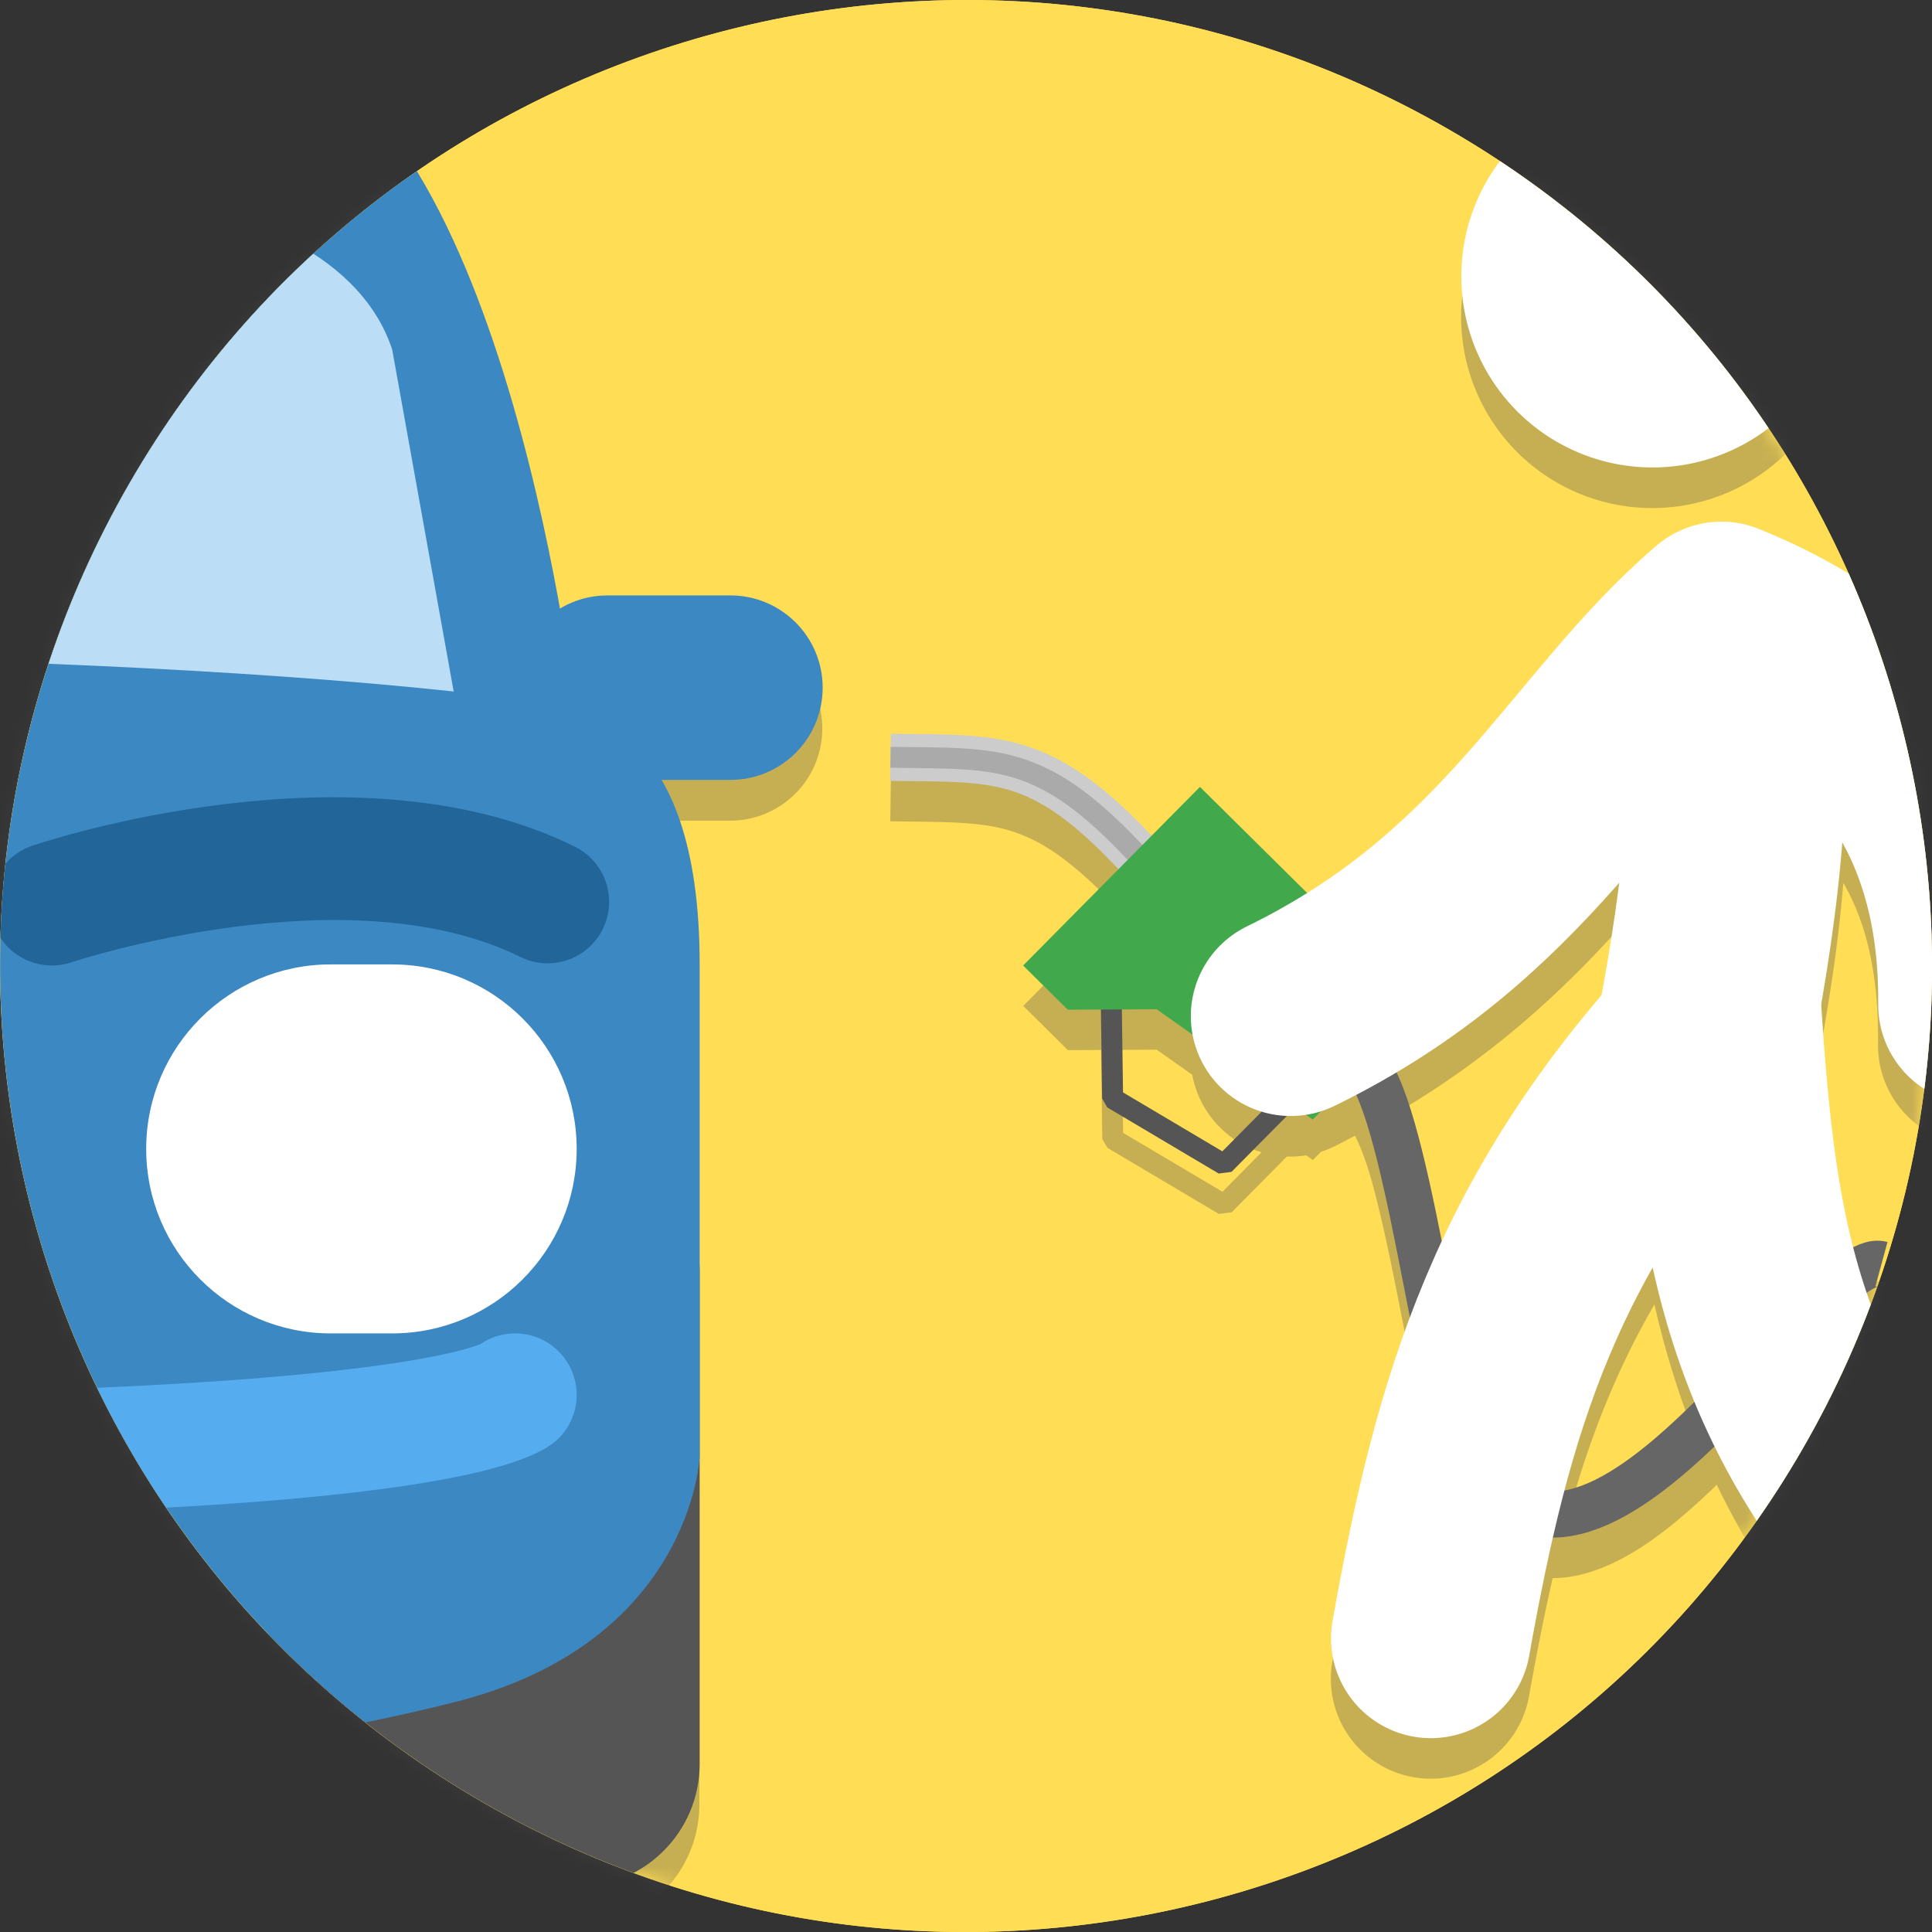<?xml version="1.0" encoding="UTF-8"?>
<svg version="1.1" viewBox="0 0 128.02 128.02" xmlns="http://www.w3.org/2000/svg" xmlns:cc="http://creativecommons.org/ns#" xmlns:dc="http://purl.org/dc/elements/1.1/" xmlns:rdf="http://www.w3.org/1999/02/22-rdf-syntax-ns#">
 <rect x="0" y="0" width="128.02" height="128.02" fill="#333333" stroke="none"/>
 <defs>
  <mask id="mask2680" maskUnits="userSpaceOnUse">
   <path d="m119.44 96.011c-17.673 30.611-56.815 41.099-87.426 23.426-30.611-17.673-41.099-56.815-23.426-87.426 17.673-30.611 56.815-41.099 87.426-23.426 30.611 17.673 41.099 56.815 23.426 87.426" fill="#fd5" stroke-width=".2"/>
  </mask>
  <clipPath id="clipPath3048">
   <path d="m52.937 9.122c-4.337-7.513-13.943-10.086-21.456-5.749-7.513 4.337-10.086 13.943-5.749 21.456s13.943 10.086 21.456 5.749 10.086-13.943 5.749-21.456" fill="#fd5" stroke-width=".049"/>
  </clipPath>
  <clipPath id="clipPath3053">
   <path d="m105.71 90.522c-17.673 30.611-56.815 41.099-87.426 23.426-30.611-17.673-41.099-56.815-23.426-87.426 17.673-30.611 56.815-41.099 87.426-23.426 30.611 17.673 41.099 56.815 23.426 87.426" fill="#fd5" stroke-width=".2"/>
  </clipPath>
 </defs>
 <path d="m119.44 96.011c-17.673 30.611-56.815 41.099-87.426 23.426s-41.099-56.815-23.426-87.426 56.815-41.099 87.426-23.426 41.099 56.815 23.426 87.426" fill="#fd5" stroke-width=".2"/>
 <path d="m119.44 96.011c-17.673 30.611-56.815 41.099-87.426 23.426-30.611-17.673-41.099-56.815-23.426-87.426 17.673-30.611 56.815-41.099 87.426-23.426s41.099 56.815 23.426 87.426" fill="#fd5" stroke-width=".2"/>
 <path d="m-18.855 2.43c-14.261 0-28.523 1.019-36.672 3.057-11.6 2.9-17.131 25.628-19.262 37.551-0.92-0.555-1.997-0.879-3.15-0.879h-8.148c-3.378 0-6.111 2.733-6.111 6.111s2.733 6.111 6.111 6.111h4.545c-2.497 4.827-2.508 12.225-2.508 12.225v52.971c0 4.498 3.652 8.15 8.15 8.15h12.223c4.498 0 8.15-3.652 8.15-8.15v-1.639c11.059 1.633 21.652 1.639 36.672 1.639 15.02 0 25.612-6e-3 36.672-1.639v1.639c0 4.498 3.652 8.15 8.15 8.15h12.223c4.498 0 8.15-3.652 8.15-8.15v-52.971c0-6.038-1.119-9.832-2.527-12.225h4.564c3.374 0 6.111-2.733 6.111-6.111s-2.737-6.111-6.111-6.111h-8.15c-1.152 0-2.226 0.324-3.147 0.879-2.13-11.923-7.661-34.651-19.264-37.551-8.149-2.037-22.411-3.057-36.672-3.057zm128.34 5.902a12.667 12.667 0 0 0-12.666 12.666 12.667 12.667 0 0 0 12.666 12.668 12.667 12.667 0 0 0 12.668-12.668 12.667 12.667 0 0 0-12.668-12.666zm4.502 28.926a6.617 6.617 0 0 0-4.234 1.586c-9.285 7.936-13.102 16.629-23.146 22.988l-7.086-7.014-3.203 3.236c-3.035-3.214-5.455-4.961-8.002-5.844-2.86-0.991-5.606-0.858-9.277-0.91l-0.012 0.867h-2e-3l-0.02 1.389-0.012 0.867c3.748 0.054 6.129-0.014 8.299 0.738 1.947 0.675 3.956 2.061 6.826 5.115l-6.316 6.379 2.961 2.93 2.195-0.012 0.082 5.898 0.34 0.588 7.385 4.379 0.848-0.107 3.66-3.697a6.617 6.617 0 0 0 1.285-0.078l0.438 0.309 0.539-0.545a6.617 6.617 0 0 0 0.879-0.352c0.478-0.233 0.923-0.478 1.383-0.717 0.316 0.674 0.699 1.612 1.012 2.703 0.621 2.164 1.21 4.944 1.775 7.791 0.29 1.458 0.574 2.93 0.857 4.359-2.446 6.509-3.926 13.121-5.152 19.975a6.617 6.617 0 0 0 5.348 7.68 6.617 6.617 0 0 0 7.678-5.348c0.494-2.759 1.002-5.35 1.566-7.84 0.631-9.8e-4 1.26-0.082 1.871-0.232 3.116-0.766 5.982-3.072 8.713-5.666 0.099-0.094 0.193-0.194 0.291-0.289 2.922 6.057 7.279 12.046 13.928 17.848a6.617 6.617 0 0 0 9.336-0.637 6.617 6.617 0 0 0-0.637-9.336c-7.172-6.258-10.838-11.846-12.854-17.789l2e-3 -2e-3c0.698-0.522 1.084-0.441 0.73-0.537l0.803-2.941c-0.954-0.26-1.719 2.5e-4 -2.42 0.412-1.198-4.849-1.561-10.032-1.984-16.072 0.597-3.315 1.176-6.991 1.484-10.84 1.685 2.944 2.339 6.444 2.301 10.721a6.617 6.617 0 0 0 6.557 6.676 6.617 6.617 0 0 0 6.676-6.557c0.118-13.14-6.756-25.802-21.154-31.596a6.617 6.617 0 0 0-2.535-0.477zm-6.842 24.412c-0.29 2.415-0.651 4.796-1.053 7.014-4.625 5.47-7.999 10.905-10.537 16.387-0.565-2.842-1.155-5.644-1.818-7.955-0.374-1.304-0.696-2.44-1.158-3.4 6.316-3.719 10.868-7.969 14.566-12.045zm-30.494 7.885 2.353 1.664a6.617 6.617 0 0 0 0.561 1.705 6.617 6.617 0 0 0 4.029 3.43l-2.588 2.615-6.584-3.904-0.078-5.498zm32.977 16.879c0.683 2.993 1.589 5.989 2.803 8.973-0.355 0.354-0.708 0.716-1.066 1.057-2.584 2.454-5.263 4.407-7.342 4.918-0.134 0.033-0.257 0.046-0.385 0.068 1.385-5.306 3.181-10.158 5.99-15.016z" fill="#4d4d4d" fill-opacity=".324" mask="url(#mask2680)" stroke-width="4.075"/>
 <g transform="matrix(4.075 0 0 -4.075 -96.263 133.18)" clip-path="url(#clipPath3048)">
  <path d="m35 4c0-1.104-0.896-2-2-2h-3c-1.104 0-2 0.896-2 2v8c0 1.104 0.896 2 2 2h3c1.104 0 2-0.896 2-2z" fill="#555"/>
  <path d="m10 4c0-1.104-0.896-2-2-2h-3c-1.104 0-2 0.896-2 2v8c0 1.104 0.896 2 2 2h3c1.104 0 2-0.896 2-2z" fill="#555"/>
  <path d="m28 32c3.881-0.97 5-11 5-11s2 0 2-4v-8s-0.119-3.03-4-4c-4-1-7-1-12-1s-8 0-12 1c-3.88 0.97-4 4-4 4v8s0 4 2 4c0 0 1.12 10.03 5 11 4 1 14 1 18 0z" fill="#3b88c3"/>
  <path d="m19 22c3.905 0 8.623-0.2 12-0.562l-1 5.562c-1 3-7 3-11 3s-10 0-11-3l-1-5.562c3.377 0.362 8.095 0.562 12 0.562" fill="#bbddf5"/>
  <path d="m4.5 20h-2c-0.829 0-1.5 0.671-1.5 1.5s0.671 1.5 1.5 1.5h2c0.829 0 1.5-0.671 1.5-1.5s-0.671-1.5-1.5-1.5z" fill="#3b88c3"/>
  <path d="m33.5 20h2c0.828 0 1.5 0.671 1.5 1.5s-0.672 1.5-1.5 1.5h-2c-0.828 0-1.5-0.671-1.5-1.5s0.672-1.5 1.5-1.5z" fill="#3b88c3"/>
  <path d="m12 14c0-1.657-1.343-3-3-3h-1c-1.657 0-3 1.343-3 3s1.343 3 3 3h1c1.657 0 3-1.343 3-3" fill="#fff"/>
  <path d="m33 14c0-1.657-1.344-3-3-3h-1c-1.656 0-3 1.343-3 3s1.344 3 3 3h1c1.656 0 3-1.343 3-3" fill="#fff"/>
  <path d="m5.914 17.122c2.816 1.393 7.255-0.072 7.3-0.086 0.523-0.176 1.091 0.105 1.267 0.628s-0.102 1.088-0.627 1.266c-0.213 0.073-5.263 1.746-8.825-0.014-0.495-0.245-0.698-0.844-0.454-1.34 0.092-0.183 0.231-0.327 0.396-0.422 0.28-0.162 0.632-0.185 0.944-0.031z" fill="#269"/>
  <path d="m33.424 17.575c0.245 0.496 0.042 1.095-0.454 1.34-3.562 1.761-8.613 0.087-8.825 0.014-0.521-0.178-0.803-0.743-0.626-1.266 0.175-0.524 0.743-0.804 1.266-0.628 0.045 0.014 4.484 1.479 7.3 0.086 0.311-0.154 0.664-0.13 0.944 0.031 0.165 0.095 0.304 0.239 0.396 0.422z" fill="#269"/>
  <path d="m5.293 9.293c-0.391 0.391-0.391 1.023 0 1.414 0.344 0.345 0.877 0.386 1.267 0.122 0.232-0.1 2.285-0.829 12.44-0.829s12.208 0.729 12.44 0.829c0.391 0.264 0.922 0.223 1.267-0.122 0.391-0.391 0.391-1.023 0-1.414-1.068-1.068-8.044-1.293-13.707-1.293s-12.639 0.225-13.707 1.293z" fill="#55acee"/>
  <path d="m19 5c-3.866 0-7 1-7 2.5 0 0.828 3.134 0.5 7 0.5s7 0.328 7-0.5c0-1.5-3.134-2.5-7-2.5z" fill="#269"/>
 </g>
 <g transform="translate(13.731 5.489)" clip-path="url(#clipPath3053)">
  <path d="m110.94 78.279c-4.155-1.133-19.423 26.504-27.252 12.746-2.314-4.216-4.15-23.722-7.255-26.244" fill="none" stroke="#666" stroke-width="3.048"/>
  <g transform="matrix(1.927 -.937 .937 1.927 -96.154 14.912)">
   <g fill="none">
    <path d="m59.008 48.027c-1.34-4.737-2.634-5.105-5.726-6.664" stroke="#ccc" stroke-linejoin="round" stroke-width="1.458"/>
    <path d="m56.321 50.709-1.475 3.144 2.205 3.345 2.75-0.966" stroke="#555" stroke-linejoin="bevel" stroke-width=".648"/>
    <path d="m59.008 48.027c-1.34-4.737-2.634-5.105-5.726-6.664" stroke="#aaa" stroke-linejoin="round" stroke-width=".648"/>
   </g>
   <path d="m61.488 46.37-7.334 2.576 0.644 1.833 2.478 1.19 2.849 5.178 4.584-1.61z" fill="#41a94c" fill-rule="evenodd" stroke-width=".486"/>
  </g>
  <g transform="matrix(1.543 0 0 1.543 -53.421 -32.809)">
   <g fill="none" stroke="#fff">
    <path d="m111.3 88.061c-10.077-8.792-10.967-17.136-11.654-26.935-8.458 8.95-10.695 16.984-12.476 26.935" stroke-linecap="round" stroke-width="8.577" style="paint-order:stroke fill markers"/>
    <path d="m99.645 44.397c1.371 5.198 0.338 12.162-0.631 17.36" stroke-width="9.357" style="paint-order:stroke fill markers"/>
    <path d="m110.67 60.856c0.065-7.274-3.043-13.249-11.023-16.46-5.72 4.889-8.704 12.169-18.497 16.947" stroke-linecap="round" stroke-linejoin="round" stroke-width="8.577" style="paint-order:stroke fill markers"/>
   </g>
   <path d="m88.478 29.57a8.21 8.21 0 0 0 8.21 8.21 8.21 8.21 0 0 0 8.21-8.21 8.21 8.21 0 0 0-8.21-8.21 8.21 8.21 0 0 0-8.21 8.21" fill="#fff" stroke-width=".169" style="paint-order:normal"/>
  </g>
 </g>
</svg>
